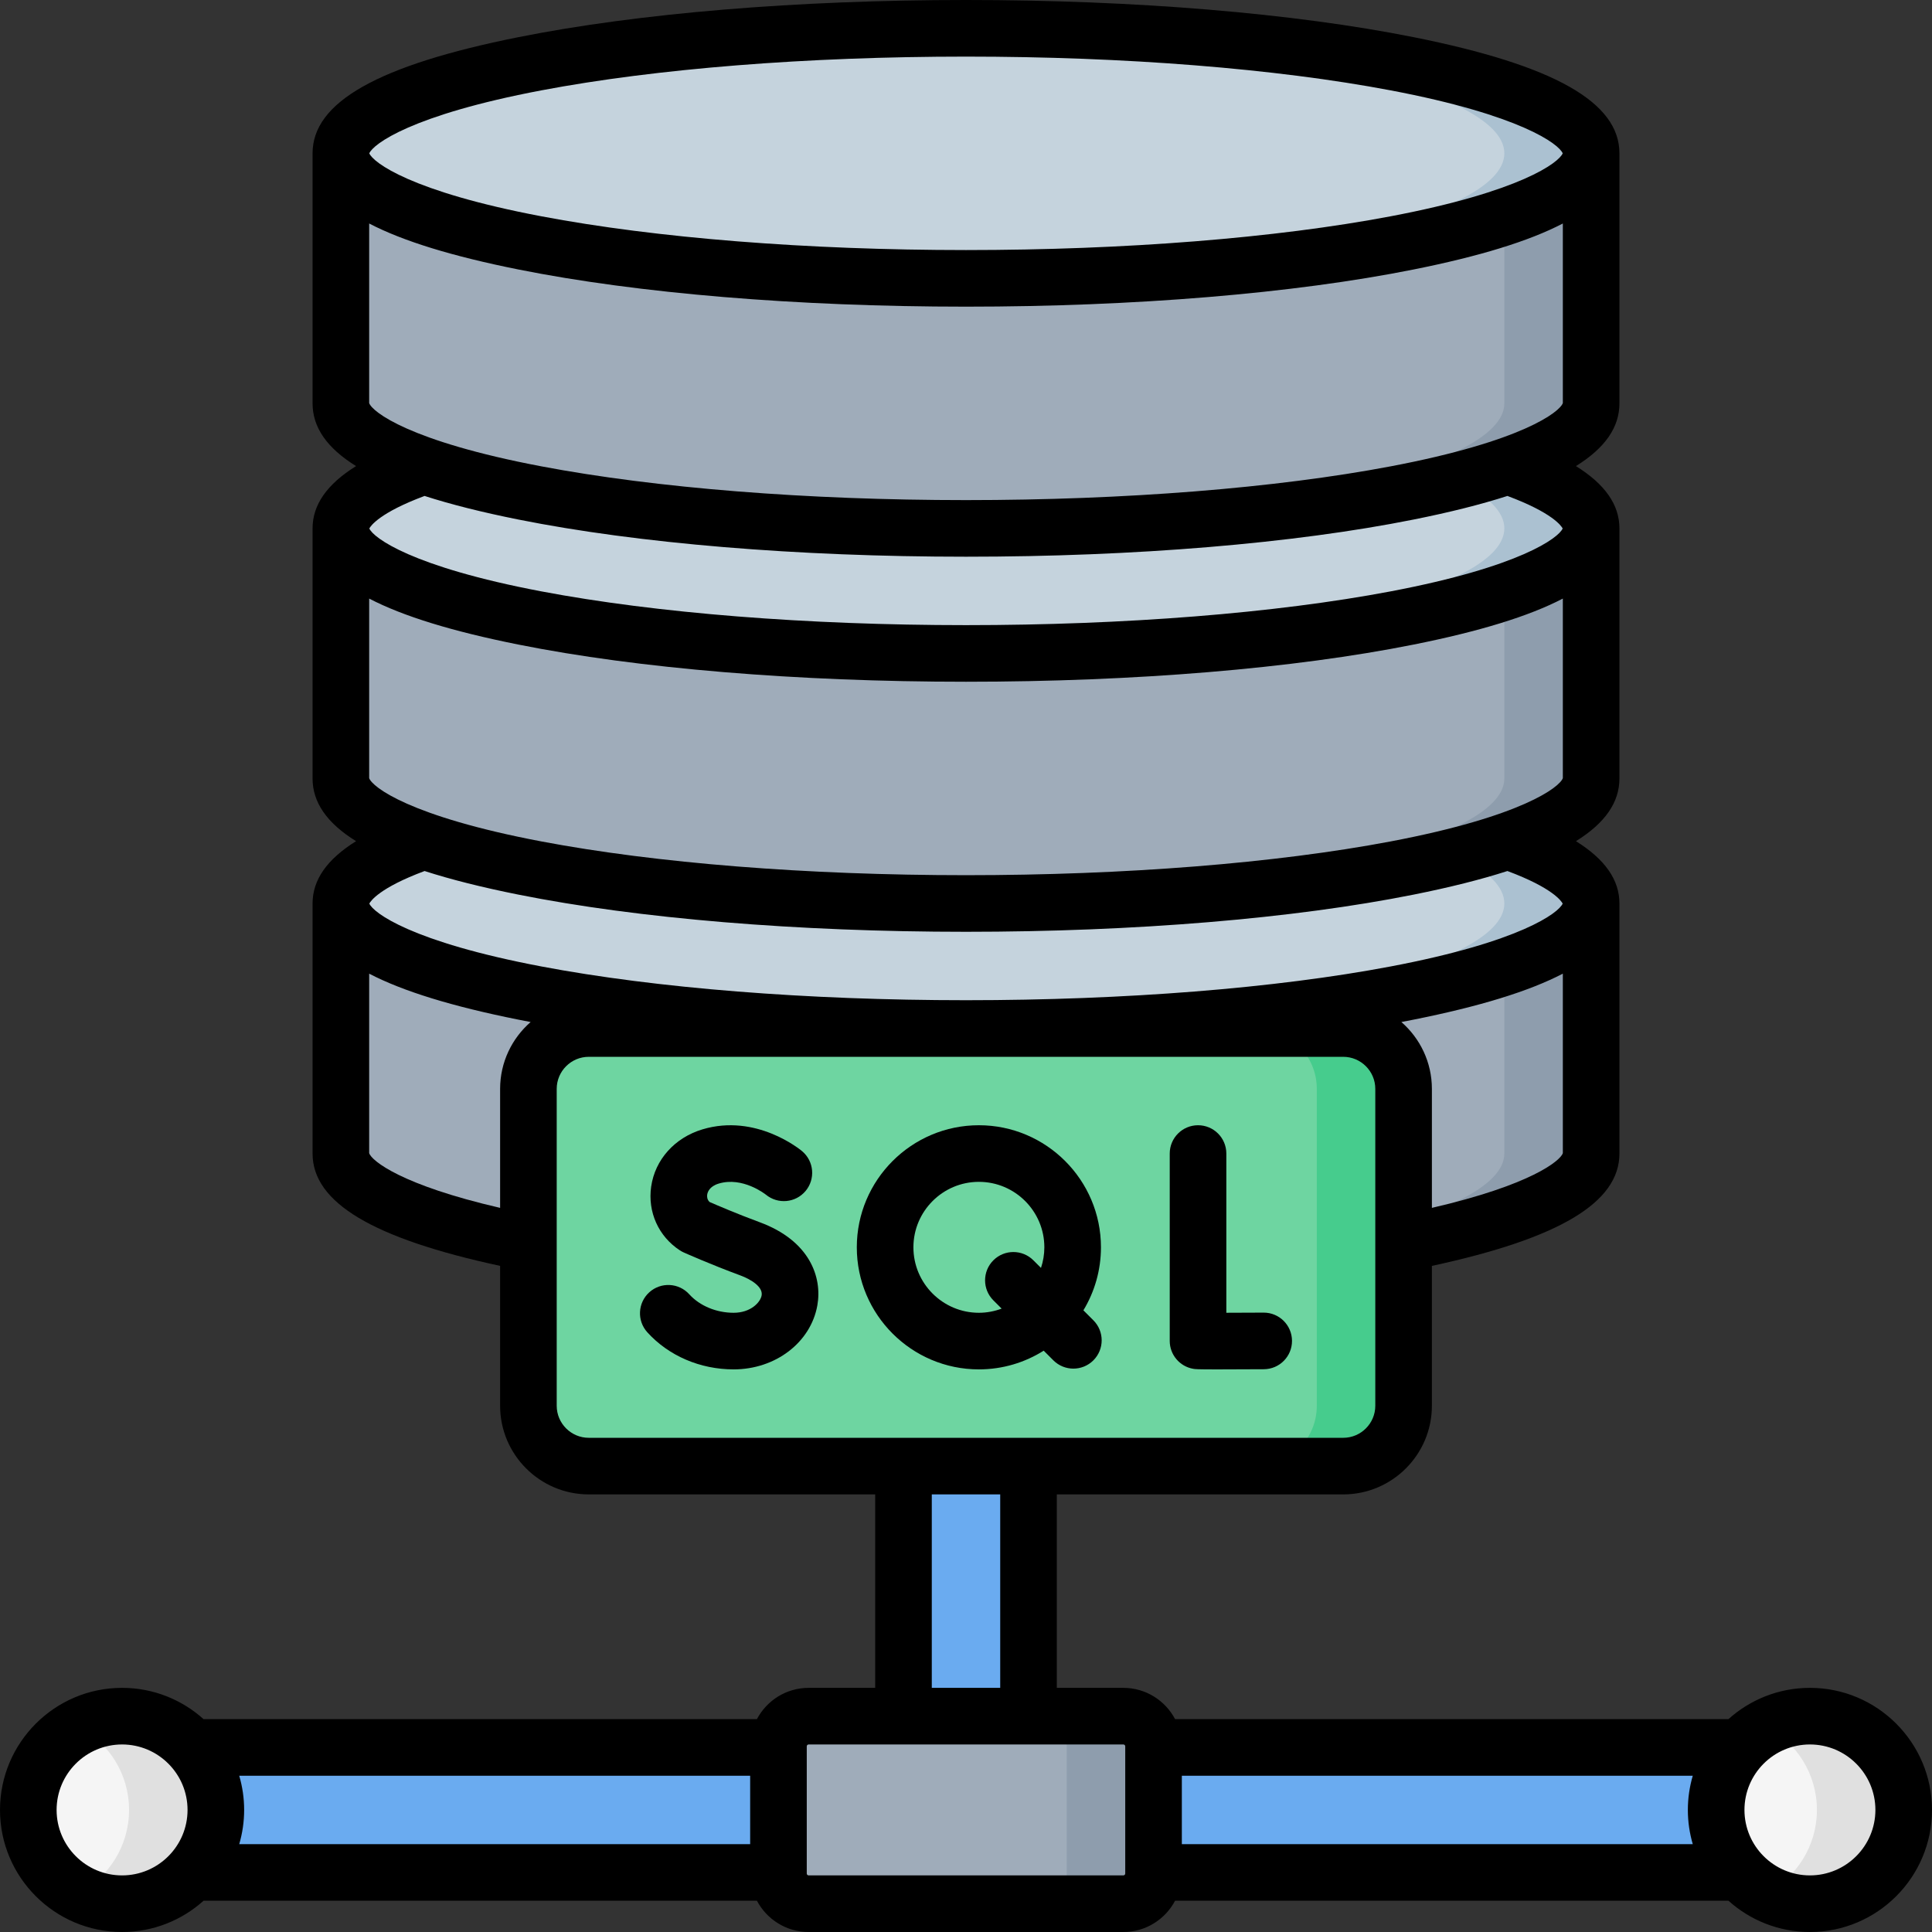 <svg id="Capa_1" enable-background="new 0 0 512 512" height="512" viewBox="0 0 512 512" width="512" xmlns="http://www.w3.org/2000/svg"><rect x="0" y="0" width="512" height="512" fill="#333333" stroke="none"/><g><g><g><path d="m90.333 239.433v66.267c0 18.299 74.172 33.133 165.667 33.133s165.667-14.834 165.667-33.133v-66.267z" fill="#9facba"/><path d="m398.667 239.433v66.267c0 17.526-68.038 31.871-154.167 33.052 3.801.052 7.633.081 11.5.081 91.495 0 165.667-14.834 165.667-33.133v-66.267z" fill="#8e9dad"/><ellipse cx="256" cy="239.433" fill="#c5d3dd" rx="165.667" ry="33.133"/><path d="m256 206.3c-3.867 0-7.699.029-11.5.081 86.129 1.181 154.167 15.527 154.167 33.053s-68.038 31.871-154.167 33.053c3.801.052 7.633.081 11.5.081 91.495 0 165.667-14.834 165.667-33.133 0-18.301-74.172-33.135-165.667-33.135z" fill="#abc1d1"/></g><g><path d="m461.013 496.217h-155.313-99.399-155.314v-33.134h155.312l33.135-8.282v-98.801h33.133v98.799l33.133 8.284h155.313z" fill="#6aabf0"/><path d="m297.7 504.5h-83.4c-4.418 0-8-3.582-8-8v-33.7c0-4.418 3.582-8 8-8h83.4c4.418 0 8 3.582 8 8v33.7c0 4.418-3.582 8-8 8z" fill="#9facba"/><circle cx="479.65" cy="479.65" fill="#f5f5f5" r="24.85"/><path d="m479.65 504.5c-4.151 0-8.061-1.023-11.5-2.823 7.933-4.15 13.35-12.454 13.35-22.027 0-9.574-5.417-17.877-13.35-22.027 3.439-1.8 7.349-2.823 11.5-2.823 13.724 0 24.85 11.126 24.85 24.85s-11.126 24.85-24.85 24.85z" fill="#e0e0e0"/><circle cx="32.35" cy="479.65" fill="#f5f5f5" r="24.85"/><path d="m32.35 504.5c-4.151 0-8.061-1.023-11.5-2.823 7.933-4.15 13.35-12.454 13.35-22.027 0-9.574-5.417-17.877-13.35-22.027 3.439-1.8 7.349-2.823 11.5-2.823 13.724 0 24.85 11.126 24.85 24.85s-11.126 24.85-24.85 24.85z" fill="#e0e0e0"/><path d="m297.7 454.8h-23c4.418 0 8 3.582 8 8v33.7c0 4.418-3.582 8-8 8h23c4.418 0 8-3.582 8-8v-33.7c0-4.418-3.582-8-8-8z" fill="#8e9dad"/></g><path d="m355.967 388.533h-199.934c-8.837 0-16-7.163-16-16v-83.967c0-8.837 7.163-16 16-16h199.933c8.836 0 16 7.163 16 16v83.967c.001 8.837-7.163 16-15.999 16z" fill="#6ed5a1"/><path d="m355.967 272.567h-23c8.837 0 16 7.163 16 16v83.967c0 8.837-7.163 16-16 16h23c8.836 0 16-7.163 16-16v-83.967c0-8.837-7.164-16-16-16z" fill="#46cc8d"/><g><path d="m90.333 140.033v66.267c0 18.299 74.172 33.133 165.667 33.133s165.667-14.834 165.667-33.133v-66.267z" fill="#9facba"/><path d="m398.667 140.033v66.267c0 17.526-68.038 31.871-154.167 33.052 3.801.052 7.633.081 11.5.081 91.495 0 165.667-14.834 165.667-33.133v-66.267z" fill="#8e9dad"/><ellipse cx="256" cy="140.033" fill="#c5d3dd" rx="165.667" ry="33.133"/><path d="m256 106.9c-3.867 0-7.699.029-11.5.081 86.129 1.181 154.167 15.527 154.167 33.052 0 17.526-68.038 31.871-154.167 33.053 3.801.052 7.633.081 11.5.081 91.495 0 165.667-14.834 165.667-33.133 0-18.3-74.172-33.134-165.667-33.134z" fill="#abc1d1"/></g><g><path d="m90.333 40.633v66.267c0 18.299 74.172 33.133 165.667 33.133s165.667-14.834 165.667-33.133v-66.267z" fill="#9facba"/><path d="m398.667 40.633v66.267c0 17.526-68.038 31.871-154.167 33.052 3.801.052 7.633.081 11.5.081 91.495 0 165.667-14.834 165.667-33.133v-66.267z" fill="#8e9dad"/><ellipse cx="256" cy="40.633" fill="#c5d3dd" rx="165.667" ry="33.133"/><path d="m256 7.5c-3.867 0-7.699.029-11.5.081 86.129 1.181 154.167 15.527 154.167 33.053s-68.038 31.871-154.167 33.053c3.801.052 7.633.081 11.5.081 91.495 0 165.667-14.834 165.667-33.133 0-18.301-74.172-33.135-165.667-33.135z" fill="#abc1d1"/></g></g><g><path d="m479.65 447.3c-8.29 0-15.859 3.137-21.589 8.283h-146.655c-2.601-4.919-7.765-8.283-13.706-8.283h-17.634v-51.267h75.9c12.958 0 23.5-10.542 23.5-23.5v-37.059c33.86-7.303 49.7-16.818 49.7-29.774v-66.267c0-6.251-3.813-11.712-11.526-16.514 7.767-4.819 11.526-10.31 11.526-16.62v-66.267c0-6.251-3.812-11.711-11.526-16.513 7.766-4.819 11.526-10.31 11.526-16.62v-66.266c0-13.558-17.334-23.34-54.552-30.783-31.759-6.352-73.884-9.85-118.614-9.85s-86.855 3.498-118.615 9.85c-37.218 7.443-54.552 17.226-54.552 30.783v66.267c0 6.31 3.76 11.801 11.526 16.62-7.713 4.802-11.526 10.262-11.526 16.513v66.267c0 6.31 3.76 11.801 11.526 16.62-7.714 4.802-11.526 10.262-11.526 16.514v66.266c0 12.956 15.841 22.471 49.7 29.773v37.06c0 12.958 10.542 23.5 23.5 23.5h75.9v51.267h-17.633c-5.941 0-11.105 3.364-13.706 8.283h-146.655c-5.73-5.146-13.299-8.283-21.589-8.283-17.838 0-32.35 14.512-32.35 32.35s14.512 32.35 32.35 32.35c8.29 0 15.859-3.138 21.59-8.283h146.654c2.601 4.919 7.765 8.283 13.706 8.283h83.4c5.941 0 11.105-3.364 13.706-8.283h146.654c5.731 5.146 13.3 8.283 21.59 8.283 17.838 0 32.35-14.512 32.35-32.35s-14.512-32.35-32.35-32.35zm-166.45 23.283h135.402c-.842 2.879-1.303 5.92-1.303 9.067s.46 6.188 1.302 9.066h-135.401zm66.267-150.485v-31.532c0-7.066-3.139-13.408-8.09-17.72 1.09-.207 2.171-.417 3.238-.63 17.485-3.497 30.58-7.51 39.552-12.189v47.58c-.673 2.019-8.481 8.434-34.7 14.491zm-281.634-113.89v-47.58c8.972 4.678 22.067 8.692 39.552 12.189 31.761 6.352 73.886 9.851 118.615 9.851s86.854-3.498 118.615-9.851c17.485-3.497 30.58-7.51 39.552-12.189v47.58c-.768 2.307-10.645 10.148-45.64 16.779-30.445 5.769-70.408 8.946-112.527 8.946s-82.082-3.178-112.527-8.946c-34.995-6.632-44.872-14.472-45.64-16.779zm0-99.399v-47.581c8.972 4.678 22.067 8.691 39.552 12.188 31.76 6.353 73.885 9.851 118.615 9.851s86.855-3.498 118.615-9.851c17.485-3.497 30.58-7.51 39.552-12.188v47.581c-.768 2.307-10.645 10.147-45.64 16.778-30.445 5.77-70.408 8.946-112.527 8.946s-82.082-3.177-112.527-8.946c-34.995-6.631-44.872-14.472-45.64-16.778zm45.64-82.863c30.445-5.769 70.408-8.946 112.527-8.946s82.082 3.177 112.527 8.946c34.545 6.546 44.614 14.271 45.605 16.687-.991 2.416-11.06 10.141-45.605 16.688-30.444 5.768-70.407 8.946-112.527 8.946s-82.083-3.178-112.528-8.946c-34.545-6.547-44.613-14.271-45.604-16.688.99-2.416 11.06-10.141 45.605-16.687zm-6.088 113.738c31.76 6.352 73.885 9.85 118.615 9.85s86.855-3.498 118.615-9.85c9.602-1.92 17.869-3.998 24.867-6.254 11.922 4.444 14.28 7.936 14.642 8.622-1.036 2.438-11.143 10.14-45.598 16.669-30.445 5.769-70.408 8.946-112.527 8.946s-82.082-3.178-112.527-8.946c-34.455-6.529-44.562-14.231-45.598-16.669.362-.686 2.721-4.178 14.642-8.622 7 2.256 15.267 4.333 24.869 6.254zm0 99.399c31.761 6.353 73.886 9.851 118.615 9.851s86.854-3.498 118.615-9.851c9.601-1.92 17.868-3.997 24.866-6.253 11.923 4.444 14.281 7.937 14.644 8.623-1.035 2.437-11.141 10.139-45.598 16.668-30.445 5.77-70.408 8.946-112.527 8.946s-82.082-3.177-112.527-8.946c-34.457-6.529-44.562-14.231-45.598-16.668.362-.686 2.721-4.178 14.644-8.623 6.998 2.256 15.265 4.333 24.866 6.253zm-39.552 68.525v-47.58c8.972 4.678 22.067 8.692 39.552 12.189 1.067.213 2.148.423 3.239.63-4.951 4.311-8.09 10.654-8.09 17.72v31.531c-26.221-6.057-34.028-12.472-34.701-14.49zm49.7 66.925v-43.228c0-.008 0-.017 0-.025v-40.714c0-4.686 3.813-8.5 8.5-8.5h199.934c4.686 0 8.5 3.814 8.5 8.5v40.71.04 43.217c0 4.686-3.814 8.5-8.5 8.5h-199.934c-4.686 0-8.5-3.813-8.5-8.5zm99.401 23.5h18.133v51.267h-18.133zm-183.536 74.55h135.402v18.134h-135.402c.842-2.879 1.302-5.919 1.302-9.066 0-3.148-.46-6.189-1.302-9.068zm-48.398 9.067c0-9.567 7.783-17.351 17.35-17.351s17.351 7.783 17.351 17.351c0 9.566-7.783 17.35-17.351 17.35-9.567 0-17.35-7.783-17.35-17.35zm283.2 16.85c0 .275-.225.5-.5.5h-83.4c-.275 0-.5-.225-.5-.5v-.245c0-.013.002-.026.002-.039s-.002-.026-.002-.039v-33.377c0-.275.225-.5.5-.5h25.095c.013 0 .026.002.039.002s.026-.002.039-.002h58.227c.275 0 .5.225.5.5zm181.45.5c-9.567 0-17.351-7.783-17.351-17.35s7.783-17.351 17.351-17.351c9.566 0 17.35 7.783 17.35 17.351 0 9.567-7.783 17.35-17.35 17.35z"/><path d="m316.229 362.751c.537.092.893.153 6.451.153 2.677 0 6.563-.015 12.257-.046 4.142-.023 7.48-3.399 7.458-7.542-.023-4.128-3.376-7.458-7.499-7.458-.015 0-.028 0-.043 0-3.354.019-6.889.032-9.861.038v-42.196c0-4.143-3.357-7.5-7.5-7.5s-7.5 3.357-7.5 7.5v49.658c0 3.656 2.635 6.778 6.237 7.393z"/><path d="m201.335 323.905c-5.879-2.169-11.368-4.525-13.282-5.361-.696-.645-.705-1.477-.638-1.95.091-.633.57-2.185 3.05-2.932 6.304-1.903 12.278 2.758 12.492 2.928 3.17 2.62 7.867 2.201 10.52-.954 2.665-3.171 2.256-7.901-.915-10.567-.492-.413-12.191-10.056-26.424-5.77-7.347 2.214-12.547 8.024-13.571 15.164-.966 6.73 1.953 13.206 7.618 16.899.331.216.68.405 1.041.566.289.129 7.171 3.191 14.917 6.049 3.015 1.112 6.094 3.098 5.695 5.333-.331 1.851-2.916 4.59-7.415 4.59-4.582 0-8.979-1.833-11.762-4.903s-7.526-3.302-10.594-.522c-3.069 2.782-3.303 7.524-.521 10.594 5.662 6.248 14 9.831 22.877 9.831 11.099 0 20.427-7.13 22.182-16.953 1.329-7.442-1.985-17.141-15.27-22.042z"/><path d="m276.591 357.943 2.56 2.56c1.465 1.464 3.385 2.196 5.304 2.196s3.839-.732 5.304-2.196c2.929-2.93 2.929-7.678 0-10.607l-2.648-2.648c2.951-4.878 4.653-10.592 4.653-16.698 0-17.838-14.512-32.35-32.35-32.35s-32.351 14.512-32.351 32.35 14.513 32.351 32.351 32.351c6.307-.001 12.195-1.822 17.177-4.958zm-34.529-27.393c0-9.566 7.783-17.35 17.351-17.35 9.566 0 17.35 7.783 17.35 17.35 0 1.908-.321 3.739-.893 5.458l-2.012-2.012c-2.93-2.928-7.678-2.928-10.607 0-2.929 2.93-2.929 7.678 0 10.607l2.194 2.194c-1.882.701-3.908 1.103-6.032 1.103-9.567 0-17.351-7.783-17.351-17.35z"/></g></g></svg>